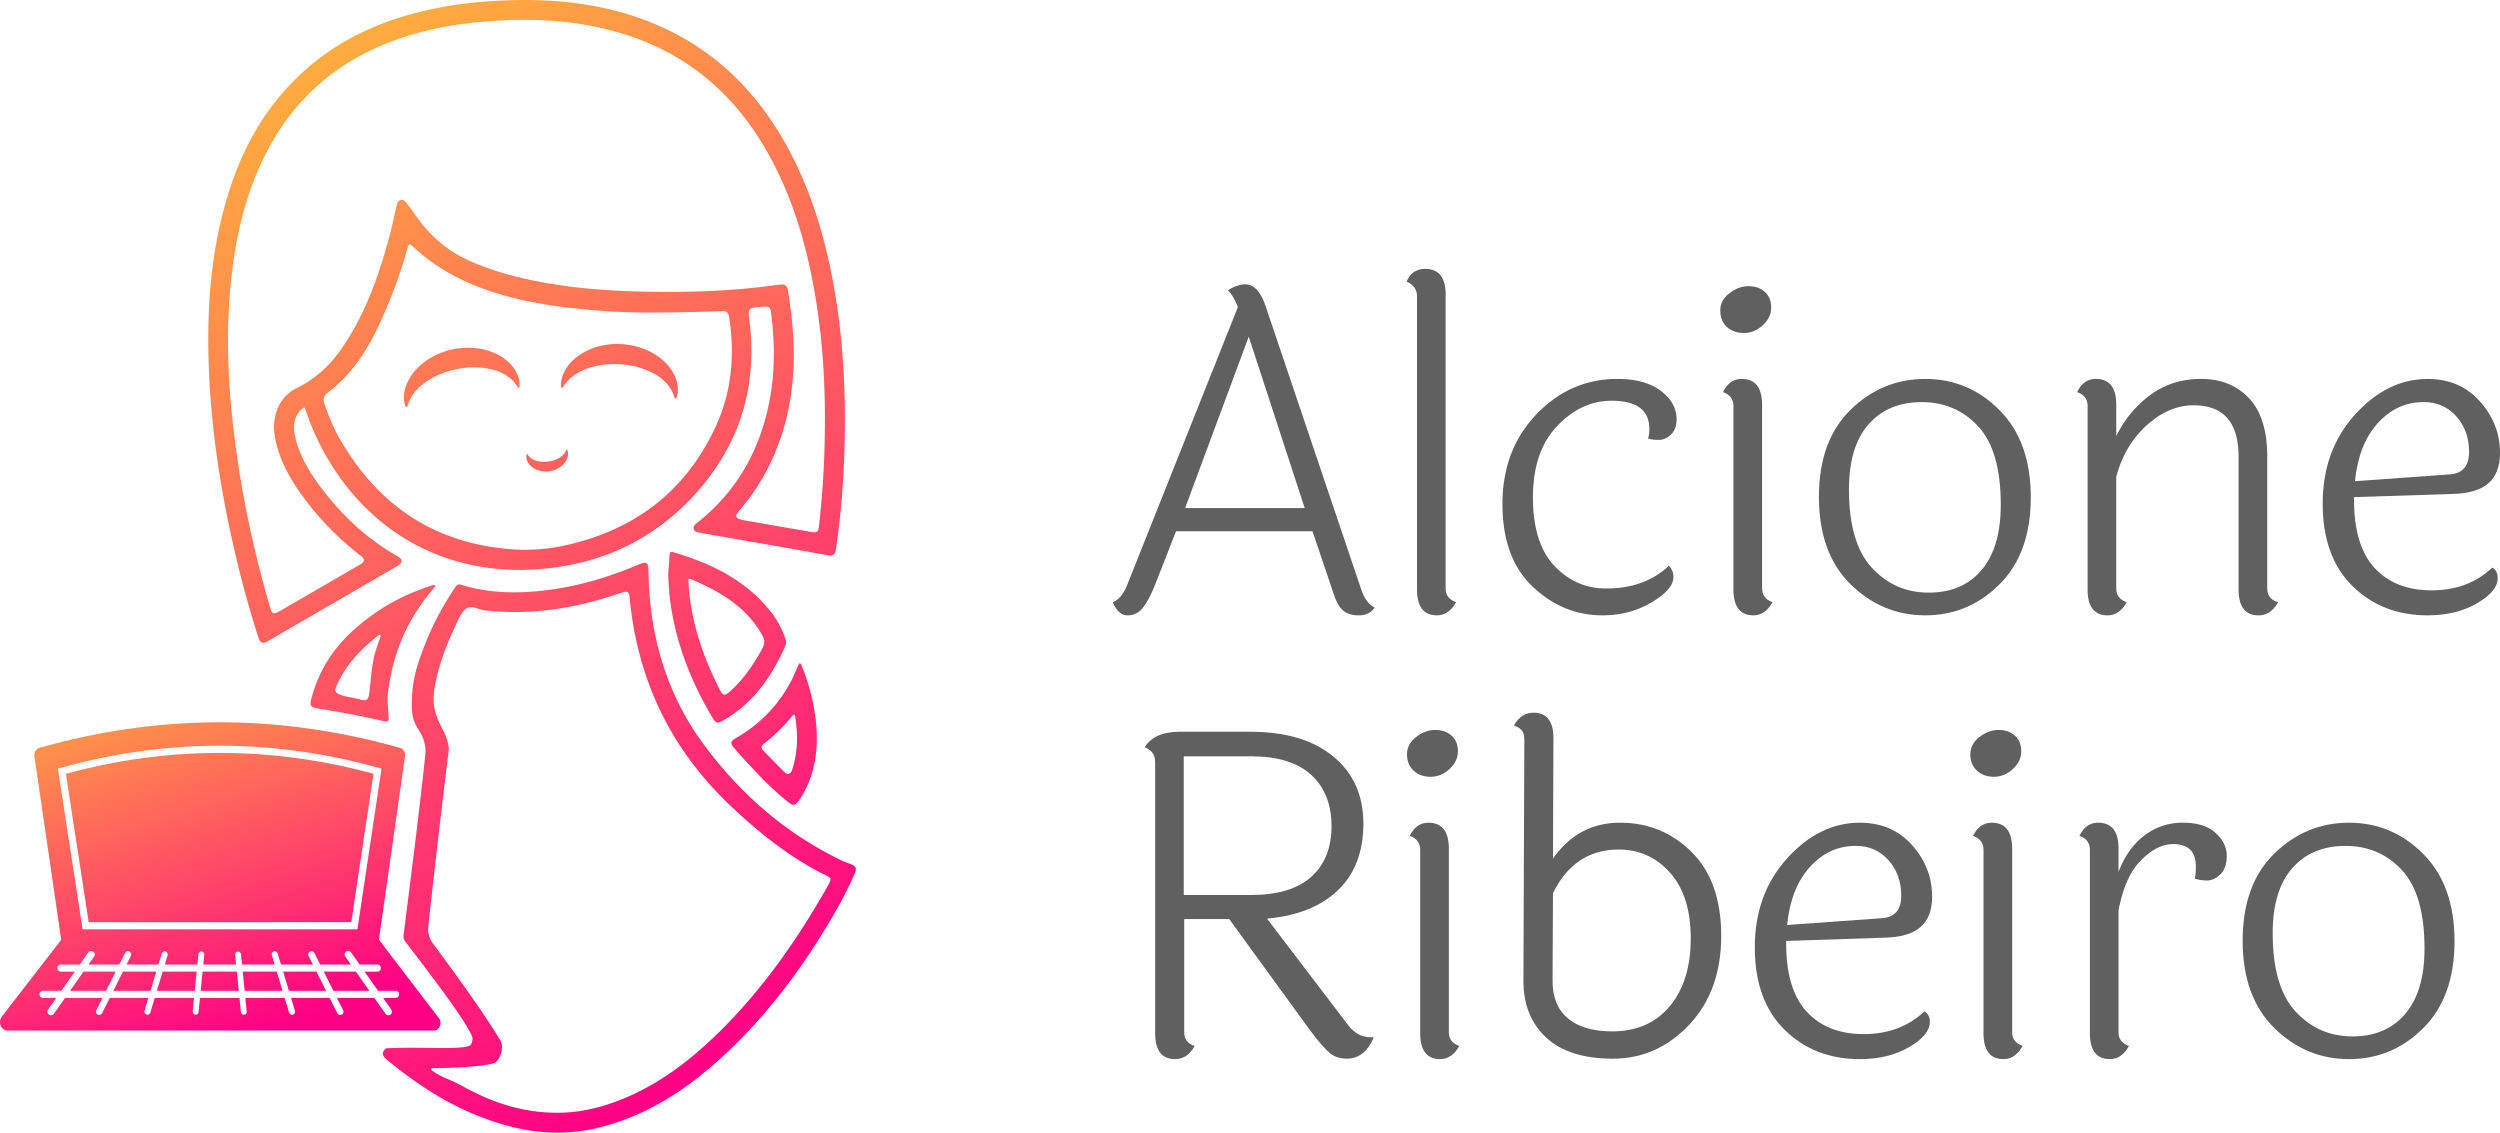 <svg xmlns="http://www.w3.org/2000/svg" xmlns:xlink="http://www.w3.org/1999/xlink" viewBox="0 0 2949.17 1336.18"><defs><style>.cls-1{fill:#606060;}.cls-2{fill:url(#linear-gradient);}.cls-3{fill:url(#Gradiente_sem_nome_27);}</style><linearGradient id="linear-gradient" x1="298.69" y1="1224.51" x2="143.96" y2="768.46" gradientUnits="userSpaceOnUse"><stop offset="0" stop-color="#ff0085"/><stop offset="1" stop-color="#ffad3f"/></linearGradient><linearGradient id="Gradiente_sem_nome_27" x1="968.87" y1="1191.37" x2="333.61" y2="91.08" xlink:href="#linear-gradient"/></defs><title>Asset 8</title><g id="Layer_2" data-name="Layer 2"><g id="Camada_1" data-name="Camada 1"><path class="cls-1" d="M1621.72,716.79q-6.43,9.12-18.77,9.12t-19-6.16q-6.7-6.16-11.53-21.73l-24.13-71.33H1387.33l-25.21,64.36q-7.51,18.24-14.48,26.55a22.11,22.11,0,0,1-17.7,8.31q-10.73,0-17.16-15.55,10.73-4.29,17.16-20.92l130.34-327.17q-4.83-12.87-11.8-19.85,11.26-7,20.38-7,15.54,0,24.13,25.74L1605.63,694.8Q1611,711.44,1621.72,716.79ZM1398.06,599.33h141.06l-66-202.2Z"/><path class="cls-1" d="M1705.38,347.25v347q0,11.81,12.34,16.09-8.58,15.55-22.53,15.55-23.6,0-23.6-30.57v-346q0-11.79-12.33-17.16,6.43-15,22-15Q1705.38,317.21,1705.38,347.25Z"/><path class="cls-1" d="M1977.85,494.75q0,11.25-6.44,17.7t-14.48,6.43a41.64,41.64,0,0,1-12.87-1.61q1.61-3.74,1.61-11.26,0-33.25-44.52-33.25-35.94,0-64.36,30t-28.43,83.94q0,53.91,25.21,80.72t61.14,26.82q45.58,0,74-26.82a18.23,18.23,0,0,1,5.36,13.41q0,14.48-25.74,29.77t-57.93,15.28q-46.65,0-82.33-33.79t-35.66-97.61q0-63.82,40-105.66T1908.12,447q32.72,0,51.23,14.21T1977.85,494.75Z"/><path class="cls-1" d="M2062.59,337.6q11.79,0,19.31,6.7t7.51,18.5q0,11.81-9.93,20.92t-22.25,9.12q-12.35,0-20.12-7.24t-7.77-19.31q0-12.07,10.72-20.38T2062.59,337.6Zm16.09,140V694.27q0,11.81,12.34,16.09-8.59,15.55-22.53,15.55-23.61,0-23.6-30.57V479.19q0-12.33-12.34-16.63,7.52-15.54,22-15.55Q2078.68,447,2078.68,477.58Z"/><path class="cls-1" d="M2183,483.48Q2220.27,447,2271.23,447t87.69,37q36.73,37,36.74,102.71t-36.74,102.44q-36.74,36.75-87.69,36.74T2183,689.17q-37.29-36.72-37.28-103T2183,483.48Zm150.71,19.58q-26.55-28.69-66.5-28.7t-63,26.29q-23.07,26.28-23.07,76.69,0,63.3,27.09,92.52t67,29.24q39.95,0,62.49-26.82t22.52-76.7Q2360.26,531.75,2333.71,503.06Z"/><path class="cls-1" d="M2674.56,538.19V694.27q0,12.35,12.87,16.09-8.58,15.55-23.06,15.55-23.61,0-23.6-30.57V538.73q0-60.62-53.1-60.61-29,0-55,23.33t-36.2,60.88V694.27q0,11.81,12.34,16.09-8.6,15.55-22.53,15.55-23.61,0-23.6-30.57V479.19q0-12.33-12.34-16.63,7.51-15.54,22-15.55,24.14,0,24.14,30.57v37a129.92,129.92,0,0,1,39.69-48.27Q2561.92,447,2596.79,447t56.31,22.8Q2674.55,492.61,2674.56,538.19Z"/><path class="cls-1" d="M2800.86,669.6q24.41,26.82,67.58,26.81t71.61-26.81q6.43,3.75,6.43,12.33,0,15.57-24.4,29.77t-58.19,14.21q-53.64,0-88.77-34.59T2740,594q0-62.75,38.08-104.86t85.82-42.1q38.07,0,61.68,26.55t23.6,60.88q0,23.59-13.68,35.66t-43.71,12.61L2777,586.46v1.07Q2776.46,642.79,2800.86,669.6Zm89.31-110q22.51-1.6,22.52-26.55t-15-41.83q-15-16.89-38.62-16.9-31.65,0-54.17,24.94t-26.82,68.39Z"/><path class="cls-1" d="M1617.43,1223.66h3.22q-10.74,25.23-31.65,25.21-12.35,0-20.38-6.7t-23.06-26.55l-95.47-131.41H1397v133.56q0,12.35,12.33,16.09-8.58,15.56-23.06,15.55-23.61,0-23.6-30.57V898.64q0-12.33-12.34-17.17,11.27-18.22,41.3-18.23h83.67q62.22,0,97.62,29.23t35.4,79.11q0,49.88-30,78.58t-83.67,33.52l96,126Q1601.34,1223.67,1617.43,1223.66Zm-221-167.87h79.38q47.19,0,71.07-21.46t23.86-59.8q0-38.34-23.86-60.34t-71.07-22h-79.38Z"/><path class="cls-1" d="M1693.05,861.09q11.79,0,19.31,6.71t7.51,18.5q0,11.81-9.92,20.92t-22.26,9.12q-12.35,0-20.12-7.24t-7.77-19.31q0-12.07,10.72-20.38T1693.05,861.09Zm16.09,140v216.69q0,11.79,12.34,16.09-8.6,15.56-22.53,15.55-23.61,0-23.6-30.57V1002.69q0-12.33-12.34-16.63,7.52-15.54,22-15.55Q1709.15,970.51,1709.14,1001.08Z"/><path class="cls-1" d="M1832,1012.88q29.49-42.36,79.12-42.37t84.47,34.59q34.86,34.59,34.86,99t-37.54,104.59q-38.08,40.21-90.11,40.22t-78.84-24.94q-26.84-24.93-26.82-66.77l1.07-284.27q0-7.5-2.68-11t-9.65-6.17q8.57-15,23.06-15,23.6,0,23.6,30Zm69.73,203.81q43.44,0,68.12-29.77t24.67-79.91q0-50.15-24.41-77.5t-60.34-27.36q-52.56,0-77.77,51.49l-.53,103.52q0,29,18.23,44.25T1901.69,1216.69Z"/><path class="cls-1" d="M2131,1193.09q24.39,26.84,67.58,26.82t71.6-26.82q6.43,3.77,6.43,12.34,0,15.55-24.4,29.77T2194,1249.41q-53.64,0-88.77-34.59t-35.13-97.35q0-62.76,38.08-104.86t85.82-42.1q38.07,0,61.68,26.55t23.6,60.87q0,23.61-13.68,35.67t-43.71,12.6L2107.11,1110V1111Q2106.57,1166.27,2131,1193.09Zm89.3-109.95q22.53-1.61,22.52-26.55t-15-41.83q-15-16.9-38.62-16.9-31.65,0-54.17,24.94t-26.82,68.39Z"/><path class="cls-1" d="M2357.58,861.09q11.79,0,19.31,6.71t7.51,18.5q0,11.81-9.93,20.92t-22.26,9.12q-12.35,0-20.11-7.24t-7.78-19.31q0-12.07,10.73-20.38T2357.58,861.09Zm16.09,140v216.69q0,11.79,12.33,16.09-8.58,15.56-22.52,15.55-23.61,0-23.6-30.57V1002.69q0-12.33-12.34-16.63,7.52-15.54,22-15.55Q2373.67,970.51,2373.67,1001.08Z"/><path class="cls-1" d="M2499.17,1001.08v27.35q10.73-27.87,30.58-42.9a73.09,73.09,0,0,1,45.32-15q25.47,0,38.61,12.07t13.14,26.81q0,14.76-7.5,22c-5,4.83-10.19,7.24-15.56,7.24a45.67,45.67,0,0,1-14.48-2.14,77.6,77.6,0,0,0,1.07-14.48q0-26.28-26.81-26.28-18.79,0-37.82,19T2499.17,1074v143.75q0,11.79,12.34,16.09-8.58,15.56-22.53,15.55-23.61,0-23.6-30.57V1002.69q0-12.33-12.33-16.63,7.5-15.54,22-15.55Q2499.18,970.51,2499.17,1001.08Z"/><path class="cls-1" d="M2682.87,1007q37.27-36.47,88.23-36.47t87.69,37q36.74,37,36.74,102.71t-36.74,102.44q-36.73,36.75-87.69,36.74t-88.23-36.74q-37.29-36.74-37.28-103T2682.87,1007Zm150.71,19.58q-26.55-28.69-66.5-28.7t-63,26.28q-23.07,26.29-23.07,76.7,0,63.3,27.09,92.52t67,29.23q39.95,0,62.49-26.81t22.52-76.7Q2860.13,1055.26,2833.58,1026.56Z"/><path class="cls-2" d="M136.43,1146.2l-5.89,11.72-5.46,10.88H82.63l4.73-6.73,11.16-15.87Zm1,15.18-3.73,7.42h43.84l3.07-10.19,3.74-12.41h-39.3Zm50.07-.69-2.44,8.11h44.67l1-9.49L232,1146.2H191.88Zm91.88-14.49H239l-1.39,13.8-.88,8.8h45l-.89-8.8Zm47.09,0H286.35l1.32,13.11.95,9.49h44.67l-2.44-8.11Zm46.82,0H334l3.74,12.41,3.07,10.19h43.84l-3.72-7.42Zm46.54,0H381.93l5.89,11.72,5.46,10.88h42.45l-4.73-6.73Zm91.75,69.51H9c-7.69,0-11.83-10-6.83-16.48l70.05-90.68L40.59,892.25c-.65-4.51,1.9-8.86,5.89-10q212.69-60.27,425.37,0c4,1.13,6.53,5.45,5.9,10L447,1108.54l70.72,92.55C522.1,1206.86,518.41,1215.71,511.59,1215.71ZM97.44,1096.27H421.65l28.4-189.51-3.59-1a697.21,697.21,0,0,0-187.3-26.13A697.34,697.34,0,0,0,71.85,905.76l-3.6,1ZM470.88,1173a4.22,4.22,0,0,0-4.22-4.21H446l-8.13-11.57-7.76-11h15.19a4.22,4.22,0,0,0,0-8.43H424.22l-10.06-14.32a4.21,4.21,0,1,0-6.89,4.85l6.65,9.47H377.7l-6.83-13.62a3.86,3.86,0,0,0-6.9,3.46l5.1,10.16h-37.6l-3.9-12.93a3.6,3.6,0,1,0-6.89,2.07l3.27,10.86H285.51l-1.23-12.24a3.47,3.47,0,0,0-6.9.69l1.16,11.55H239.82l1.16-11.55a3.46,3.46,0,0,0-6.89-.69l-1.23,12.24H194.42l3.27-10.86a3.6,3.6,0,0,0-6.9-2.07l-3.89,12.93H149.29l5.1-10.16a3.85,3.85,0,1,0-6.89-3.46l-6.84,13.62H104.44l6.66-9.47a4.22,4.22,0,0,0-6.9-4.85l-10.06,14.32H72a4.22,4.22,0,1,0,0,8.43H88.22l-7.75,11-8.14,11.57H50.62a4.22,4.22,0,0,0,0,8.43H66.41L56.73,1191a4.21,4.21,0,1,0,6.89,4.85l13.09-18.62h44.14l-7.26,14.47a3.85,3.85,0,0,0,6.89,3.46l9-17.93H175l-4.56,15.16a3.6,3.6,0,0,0,2.41,4.48,3.49,3.49,0,0,0,2.17,0,3.58,3.58,0,0,0,2.31-2.37l5.19-17.24H228.9l-1.59,15.85a3.44,3.44,0,0,0,1.18,3,3.45,3.45,0,0,0,4,.4,3.45,3.45,0,0,0,1.75-2.67l1.66-16.54H282.5l1.66,16.54a3.47,3.47,0,0,0,1.75,2.67,3.41,3.41,0,0,0,2,.43,3.36,3.36,0,0,0,1.92-.83,3.47,3.47,0,0,0,1.18-3l-1.59-15.85h46.36l5.19,17.24a3.57,3.57,0,0,0,2.32,2.37,3.58,3.58,0,0,0,4-1.2,3.57,3.57,0,0,0,.62-3.25l-4.57-15.16h45.53l9,17.93a3.86,3.86,0,0,0,5.18,1.71,3.86,3.86,0,0,0,1.72-5.17l-7.27-14.47h44.14l13.09,18.62a4.21,4.21,0,0,0,6.89-4.85L452,1177.23h14.71A4.22,4.22,0,0,0,470.88,1173Zm-56.48-85.16,26.21-175C320.19,880,198.14,880,77.72,912.88l26.94,175Z"/><path class="cls-3" d="M604.68,432.37a55.88,55.88,0,0,0-20.4-15.45,74.4,74.4,0,0,0-24-6.31,88.15,88.15,0,0,0-47.06,8.67,77.29,77.29,0,0,0-20,14.13,59,59,0,0,0-13.95,20.9c-.37,1-.72,2-1,3a28.26,28.26,0,0,0-.82,3.07c-.23,1-.42,2.08-.57,3.12a27.15,27.15,0,0,0-.32,3.14,29.39,29.39,0,0,0,1.62,12.23l.24.63a1.08,1.08,0,0,0,.74.67,1.1,1.1,0,0,0,1.35-.78,44.48,44.48,0,0,1,3.55-9.07,48.13,48.13,0,0,1,5.42-8.08A63.1,63.1,0,0,1,504,449.36a99.19,99.19,0,0,1,36.45-14.2,93.89,93.89,0,0,1,39,.38A56.12,56.12,0,0,1,597.41,443a42.86,42.86,0,0,1,7.52,6.11,42,42,0,0,1,5.92,7.71,1.1,1.1,0,0,0,2-.47l.05-.67a28.71,28.71,0,0,0-1.89-12.21A40.52,40.52,0,0,0,604.68,432.37Zm191.59,11.69a55.6,55.6,0,0,0-15.61-20.26,74.45,74.45,0,0,0-21.5-12.4,88.32,88.32,0,0,0-47.68-4,77.5,77.5,0,0,0-23,8.37,59,59,0,0,0-19,16.5c-.62.87-1.22,1.74-1.77,2.66a27.76,27.76,0,0,0-1.6,2.75c-.49.93-1,1.89-1.37,2.86a26.65,26.65,0,0,0-1.13,2.94A29.43,29.43,0,0,0,662,455.72l.06.67a1.15,1.15,0,0,0,.54.85,1.12,1.12,0,0,0,1.51-.4,43.72,43.72,0,0,1,5.81-7.82,46.94,46.94,0,0,1,7.35-6.37A62.8,62.8,0,0,1,694.7,434a99.11,99.11,0,0,1,38.9-4.13,93.85,93.85,0,0,1,37.57,10.62,56.16,56.16,0,0,1,15.3,11.92,41.36,41.36,0,0,1,9.33,16.86,1.1,1.1,0,0,0,2.1.08l.23-.62a28.61,28.61,0,0,0,1.38-12.29A40.31,40.31,0,0,0,796.27,444.06ZM669.1,530.48a.47.47,0,0,0-.29-.26.5.5,0,0,0-.64.32,15.3,15.3,0,0,1-3.54,5.7,22.29,22.29,0,0,1-5.35,4.14,34.5,34.5,0,0,1-13,4.14,32.9,32.9,0,0,1-13.55-.92,19.74,19.74,0,0,1-6.06-2.91,14.21,14.21,0,0,1-4.43-5,.5.5,0,0,0-.93.09l-.11.39a12.23,12.23,0,0,0,1.66,9.44,20.37,20.37,0,0,0,7,6.82,26.16,26.16,0,0,0,8.78,3.27,29.85,29.85,0,0,0,9,.25,29.3,29.3,0,0,0,8.65-2.42,26.61,26.61,0,0,0,7.64-5.16,21.33,21.33,0,0,0,5.29-8,12.79,12.79,0,0,0,0-9.52Zm334.92,489a113.56,113.56,0,0,1-14.46-6c-64.26-31.62-116.76-77.72-159-134.76C786.06,818.71,766.19,749.69,765,675.19c-.2-12.2-1.75-13.42-12.68-8.79-37.3,15.76-75.83,26.89-116.24,30.84-31,3-61.77,2-91.78-7.34-3.73-1.17-5.26-.21-7.23,2.77-12.92,19.45-24.37,39.7-33.2,61.34-14.21,34.85-18.48,52.74-18,80.45.44,27.42,15.16,25.34,16.1,52.29v.19c-5.27,55.52-19.91,168.42-25.74,215.06-.58,4.59-.19,6.12,1.72,8.61,40.56,52.74,74,97.72,79.25,113,.9,2.64-.87,8.92-3.18,9.93-12,5.27-57.39,1-98.23,3.13a1.4,1.4,0,0,0-.94.41c-4.47,4.51-4.31,8,.82,12.3a456,456,0,0,0,62.38,44.44c40.24,23.66,91,42.13,138.25,42.35a212.39,212.39,0,0,0,60.55-8.78c52-15.09,95.64-44.42,135-80.54,51.68-47.36,93.29-102.78,128.76-163,10.27-17.44,19.91-35.21,27.83-53.89C1010.76,1024.65,1009.78,1021.4,1004,1019.48Zm-30.12,30.18c-35.45,61.87-76.25,119.79-127.52,169.74-36.2,35.25-76.21,64.94-124.55,81.79-21.12,7.35-42.81,11.64-65.27,11.49-40.73-.17-76.72-12.22-111.78-31.85-14.58-8.16-22.09-8.58-35.38-18.14a1.4,1.4,0,0,1,.62-2.55c20.85-.23,54.78-1.37,71.82-5.63,7.66-1.92,13.41-18.64,8.43-27.07-7.6-12.86-27.46-44.42-79.74-114.67a27.74,27.74,0,0,1-5.32-19.45c6.53-61.34,19.32-170.1,24.3-209.32a1.71,1.71,0,0,0,0-.32c-2.48-27.37-24.29-35.13-16.13-76.41,5.82-29.48,16.85-54.12,23.47-68,3.56-7.46,6.64-16.28,12.64-21.06,6.2-4.94,15.08,1,22.8,1.86,51.58,5.64,101.59-1.56,150.61-17.55,3.72-1.22,7.42-2.49,11.15-3.69,5.89-1.9,8.18-.5,8.69,5.53a399.06,399.06,0,0,0,11.62,66.8c18.21,70.21,54.8,129.4,107.16,179.16,32.32,30.72,66.93,58.42,106.62,79.23C981.76,1036.69,982.91,1033.93,973.9,1049.66ZM458.23,843.08c-.51-12-2.11-17.86.88-36,5.92-36,18.34-69.8,45.66-104.79,2.61-3.34,5.35-6.58,8.22-10a1.4,1.4,0,0,0-1-2.3l-.19,0a37.24,37.24,0,0,0-4.36,1.24c-21.1,7.1-41.27,16.24-59.87,28.53-39.11,25.87-67.39,57-79.88,102.92-2.61,9.6-2.17,11.56,7.71,13.15,57.8,9.27,77.71,15.59,81,15.39C459.73,849.11,458.37,846.3,458.23,843.08Zm-9.29-92.29c-3.2,9.55-6.51,17.81-8.19,26.47-2.78,14.27-3.37,25.31-4.9,38.85-.93,8.23-2.49,11.52-10.45,9.27-10-2.84-17-3-24.86-6.23-4-1.65-6.29-3.68-4.32-8.34,10.84-25.59,27.58-43.43,50.51-61.57A1.41,1.41,0,0,1,448.94,750.79Zm19.55-94.86c-34.62-19.66-63.19-46.21-87.39-77.56-14.29-18.52-26.76-38.14-32.49-61.26-4-16.25-1.15-28.13,9.09-36a1.42,1.42,0,0,1,2.21.67,303.46,303.46,0,0,0,11.63,30.33c52,114.17,159.07,176.48,288.78,156.46,61.62-9.52,114.5-37,157-82.73,54.06-58.07,76.27-127,67-205.9-2-16.84-2.45-16.78,14.79-18.06,8.71-.65,9.72.15,10.76,8.78,3.91,32.38,4.51,64.75-1.15,97-10.57,60.17-37.82,110.76-86.25,149-2.49,2-4.93,3.73-4,7.42.86,3.52,3.91,3.75,6.65,4.24,50.57,8.87,101.17,17.62,151.7,26.67,6.51,1.17,8.49-1.15,9.36-7.1a1004.84,1004.84,0,0,0,9.91-114.46c2.17-68.51-1.14-136.71-14-204.21-10.48-54.8-26.79-107.61-53.76-156.74C888,99.05,829.7,46.52,749.58,19.68,703.68,4.3,656.31-.86,608.06.11c-38,.76-75.59,4.73-112.53,13.82-51.78,12.73-98.74,35-138.44,71.23-43,39.21-70.53,88-87.67,143-21.33,68.43-25.88,138.75-22.91,209.89,3.1,74.44,15,147.58,32.12,220q11.21,47.31,26.08,93.63c2.3,7.15,4.88,8.16,11.52,4.48,2.86-1.59,5.65-3.29,8.47-4.92q71.74-41.6,143.48-83.19C475.51,663.79,475.58,660,468.49,655.93Zm376-153.27c-36,78.28-97.88,124.06-181.51,141.53a230.25,230.25,0,0,1-47,4.43c-97.13-3.48-168.72-48.72-216.35-133-7.08-12.53-12.32-25.89-16.95-39.51-1.87-5.48-1-9.3,3.88-12.95,28.06-21.11,46.51-49.41,61.05-80.92,13-28.12,24-56.84,32.22-86.69,2.41-8.82,2.7-8.92,9.31-2.86,31.55,29,69.28,46.11,110.14,57.06,37.35,10,75.59,14.38,114,17.15,35.45,2.54,70.94,1.75,106.42,1.08,10.44-.2,20.89-.47,31.3-1.17,5.78-.38,8.32,1.9,9.17,7.44C867,418.56,863.29,461.8,844.5,502.66ZM423.35,666.81q-46.56,27-93.19,54c-7.64,4.42-9.26,3.73-11.77-4.92-20.34-70.14-35.26-141.41-43.44-214-6.26-55.51-8.23-111.18-2.78-166.9,5.4-55.21,17.56-108.65,43.69-158.13C353.28,106.06,412.18,62.1,488.33,40.1,523.22,30,559,25.6,595.2,23.93c47.15-2.17,93.51,1.89,138.76,15.65,82.22,25,140.14,78.41,178.9,154,25.79,50.26,40.5,104,49.53,159.46,7.75,47.6,10.91,95.57,10.72,143.78A1104.71,1104.71,0,0,1,966.23,620c-.82,7.66-2.31,8.74-10.06,7.4l-77.8-13.49c-.64-.11-1.27-.29-1.91-.42-9.2-1.89-10.18-4.41-4.18-11.36A250.33,250.33,0,0,0,905.48,553c17-32.91,26.3-68,29.64-104.8,3.22-35.41,0-70.43-5.55-105.36-1-6.14-4-7.91-9.87-7.08-46.23,6.51-92.77,8.91-139.38,8.59-59.29-.4-118.32-4.25-176.08-19.19a342.06,342.06,0,0,1-48.07-16.49c-28.59-12.13-50.63-31.82-67.78-57.4-2.78-4.15-6.08-8-9-12-1.65-2.23-3.46-4-6.49-3.35s-4.12,2.84-4.76,5.57c-3,12.91-5.73,25.91-9.17,38.72C446.72,325.74,431,369.9,404.27,409.31c-13.89,20.48-31.19,37.13-53.8,48.25-21.68,10.66-31.08,34-25.63,60.77,5.7,28,20.3,51.65,37.32,73.95a341.1,341.1,0,0,0,62.1,62.31C431.23,660,431,662.36,423.35,666.81Zm503.39,94.45c1.22-2.75.53-5.46-.43-8.24a108.51,108.51,0,0,0-18.64-33.44C878,683.38,838,664.31,794.32,651.46c-3.88-1.13-4.4.29-4.55,3.58-.36,7.56-1,15.11-1.56,23v.19c.65,9.24.9,18.8,2.08,28.24,6.14,49.3,23.59,94.65,48.5,137.33,6,10.36,6.84,10.56,17.06,4.48C890.06,827.9,911.05,796.72,926.74,761.26Zm-66.65,55.27c-4.84,4.19-7.43,3.9-10.21-1.46-21.09-40.78-35.55-83.5-37.75-129.78a11.45,11.45,0,0,1,0-1.33,1.41,1.41,0,0,1,2-1.2c34.66,14.72,65.93,32.55,85,66.43,3.07,5.44,3.3,10,.22,15.71C888.86,784.13,876.78,802.07,860.09,816.53Zm17.45,78.87c16.06,17.47,32.32,34.75,50.86,49.68,7.67,6.18,9.45,5.82,14.88-2.12a107.25,107.25,0,0,0,12.64-25c7.66-21.78,9-44.17,6.57-67a240.25,240.25,0,0,0-17.61-67.54,1.41,1.41,0,0,0-2.59,0c-3,7-5.74,13.66-9.09,20-15,28.71-36.78,51-64.88,67.15-6.74,3.88-7.17,6.12-2.09,12.05C869.91,887,873.7,891.24,877.54,895.4Zm23.22-17.84a199.83,199.83,0,0,0,34.59-33.95,1.41,1.41,0,0,1,2.49.62c3.75,22.23,3.38,43.29-3.48,64-1.77,5.35-5.35,6.2-9.34,2.28-8.2-8.08-16.13-16.43-24.21-24.65C898.05,883.09,897.42,880.14,900.76,877.56Z"/></g></g></svg>